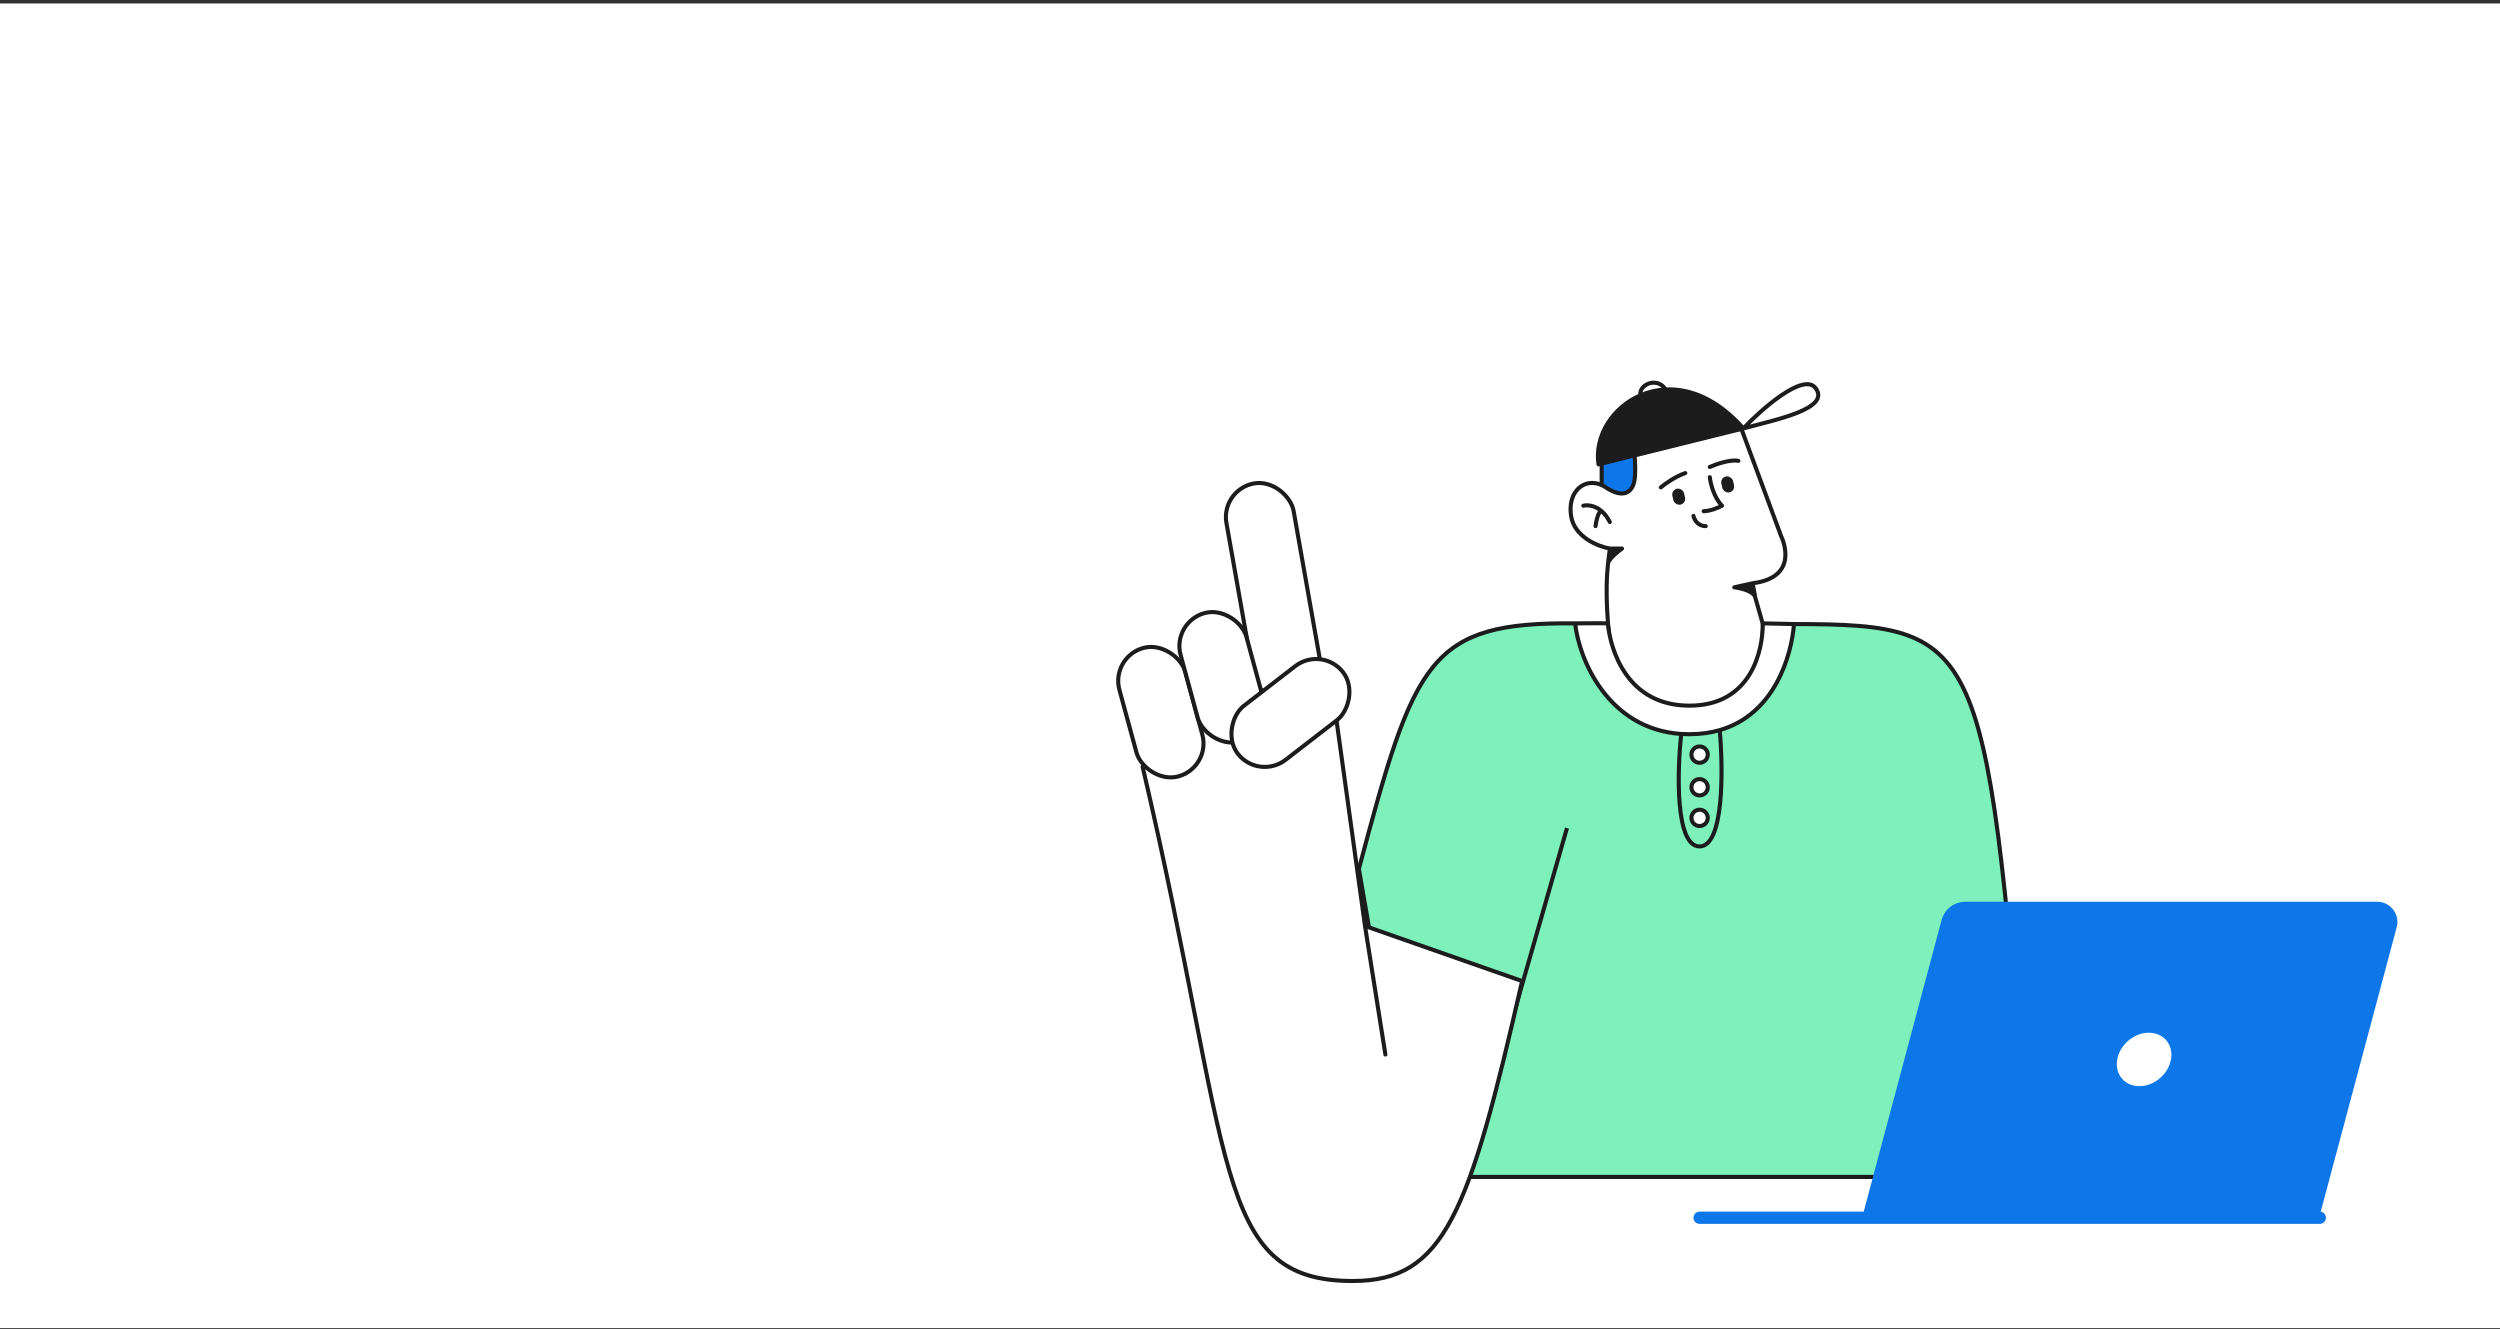 <svg viewBox="0 0 570 303" fill="none" xmlns="http://www.w3.org/2000/svg">
<rect x="0" y="0" width="570" height="303" fill="#333333" stroke="none"/>
<rect width="570" height="302" transform="translate(0 0.795)" fill="white"/>
<path d="M406.114 122.282L396.81 97.164L372.622 103.211C372.777 104.606 372.994 107.862 372.622 109.723C372.157 112.049 370.296 113.909 366.11 111.118C365.801 110.913 365.49 110.74 365.179 110.599C361.268 108.822 357.34 112.029 358.202 117.631C358.946 122.468 364.404 124.608 367.04 125.073H369.831C368.946 125.693 367.069 127.213 366.642 128.329C366.346 131.12 366.084 135.307 366.642 142.284C367.573 153.913 371.692 168.798 387.507 168.798C400.16 168.798 402.082 148.331 401.927 142.284L400.201 136.237C399.937 134.802 396.9 134.088 395.415 133.911L399.601 132.981C410.765 131.585 406.114 122.282 406.114 122.282Z" fill="white"/>
<path d="M369.831 125.073H367.04C366.919 125.924 366.78 127.03 366.642 128.329C367.069 127.213 368.946 125.693 369.831 125.073Z" fill="#1C1C1C"/>
<path d="M399.601 132.981L395.415 133.911C396.9 134.088 399.937 134.802 400.201 136.237L399.601 132.981Z" fill="#1C1C1C"/>
<path d="M366.11 111.118C370.296 113.909 372.157 112.049 372.622 109.723C372.994 107.862 372.777 104.606 372.622 103.211L365.179 105.536V110.599C365.49 110.74 365.801 110.913 366.11 111.118Z" fill="#0D76E9"/>
<path d="M399.601 132.981C410.765 131.585 406.114 122.282 406.114 122.282L396.81 97.164L372.622 103.211M399.601 132.981L395.415 133.911C396.9 134.088 399.937 134.802 400.201 136.237M399.601 132.981L400.201 136.237M367.04 125.073C364.404 124.608 358.946 122.468 358.202 117.631C357.34 112.029 361.268 108.822 365.179 110.599M367.04 125.073H369.831C368.946 125.693 367.069 127.213 366.642 128.329M367.04 125.073C366.919 125.924 366.78 127.03 366.642 128.329M372.622 103.211C372.777 104.606 372.994 107.862 372.622 109.723C372.157 112.049 370.296 113.909 366.11 111.118C365.801 110.913 365.49 110.74 365.179 110.599M372.622 103.211L365.179 105.536V110.599M360.993 115.305C361.867 115.086 363.588 115.176 365.179 116.55M367.04 119.026C366.491 117.927 365.846 117.126 365.179 116.55M363.784 119.956C363.939 118.771 364.435 116.429 365.179 116.55M378.669 111.118C379.599 110.343 382.018 108.607 384.251 107.862M389.833 106.467C391.228 105.847 394.485 104.699 396.345 105.071M389.833 108.793C389.988 110.188 390.763 113.444 392.624 115.305C391.849 115.72 389.926 116.55 388.437 116.55M386.112 117.631C386.267 118.406 387.042 119.956 388.903 119.956M366.642 128.329C366.346 131.12 366.084 135.307 366.642 142.284C367.573 153.913 371.692 168.798 387.507 168.798C400.16 168.798 402.082 148.331 401.927 142.284L400.201 136.237" stroke="#1C1C1C" stroke-width="0.93" stroke-linecap="round" stroke-linejoin="round"/>
<rect x="380.995" y="111.736" width="2.734" height="3.721" rx="1.367" transform="rotate(-13.033 380.995 111.736)" fill="#1C1C1C"/>
<rect x="392.159" y="108.945" width="2.734" height="3.721" rx="1.367" transform="rotate(-13.033 392.159 108.945)" fill="#1C1C1C"/>
<path fill-rule="evenodd" clip-rule="evenodd" d="M385.181 167.402C384.548 167.402 383.928 167.381 383.321 167.341C382.39 175.889 381.925 192.986 387.507 192.986C393.089 192.986 392.892 175.31 392.096 166.472C390.035 167.068 387.738 167.402 385.181 167.402ZM387.507 173.914C388.535 173.914 389.368 173.081 389.368 172.054C389.368 171.026 388.535 170.193 387.507 170.193C386.48 170.193 385.646 171.026 385.646 172.054C385.646 173.081 386.48 173.914 387.507 173.914ZM387.507 181.357C388.535 181.357 389.368 180.524 389.368 179.496C389.368 178.469 388.535 177.636 387.507 177.636C386.48 177.636 385.646 178.469 385.646 179.496C385.646 180.524 386.48 181.357 387.507 181.357ZM387.507 188.334C388.535 188.334 389.368 187.501 389.368 186.474C389.368 185.446 388.535 184.613 387.507 184.613C386.48 184.613 385.646 185.446 385.646 186.474C385.646 187.501 386.48 188.334 387.507 188.334Z" fill="#7EF0BC"/>
<path d="M334.479 268.342H462.863C452.618 145.852 453.463 142.361 409.037 142.285C408.466 149.476 404.639 162.841 392.096 166.472C392.892 175.31 393.089 192.986 387.507 192.986C381.925 192.986 382.39 175.889 383.321 167.341C366.584 166.233 359.98 150.259 359.132 142.129C325.747 141.792 322.533 150.339 309.825 198.104L312.151 211.592L347.142 224.151L334.479 268.342Z" fill="#7EF0BC"/>
<path d="M385.181 160.891C371.04 160.891 367.195 148.332 366.575 142.13C364.284 142.049 361.186 142.15 359.132 142.129C359.98 150.259 366.584 166.233 383.321 167.341L385.181 167.402C387.738 167.402 390.035 167.068 392.096 166.472C404.639 162.841 408.466 149.476 409.037 142.285C407.068 142.282 404.079 142.13 401.927 142.13C401.927 148.332 399.322 160.891 385.181 160.891Z" fill="white"/>
<path d="M389.368 186.474C389.368 187.501 388.535 188.334 387.507 188.334C386.48 188.334 385.646 187.501 385.646 186.474C385.646 185.446 386.48 184.613 387.507 184.613C388.535 184.613 389.368 185.446 389.368 186.474Z" fill="white"/>
<path d="M389.368 179.496C389.368 180.524 388.535 181.357 387.507 181.357C386.48 181.357 385.646 180.524 385.646 179.496C385.646 178.469 386.48 177.636 387.507 177.636C388.535 177.636 389.368 178.469 389.368 179.496Z" fill="white"/>
<path d="M389.368 172.054C389.368 173.081 388.535 173.914 387.507 173.914C386.48 173.914 385.646 173.081 385.646 172.054C385.646 171.026 386.48 170.193 387.507 170.193C388.535 170.193 389.368 171.026 389.368 172.054Z" fill="white"/>
<path d="M357.272 188.799L347.142 224.151M347.142 224.151L334.479 268.342H462.863C452.618 145.852 453.463 142.361 409.037 142.285M347.142 224.151L312.151 211.592L309.825 198.104C322.533 150.339 325.747 141.792 359.132 142.129M359.132 142.129C361.186 142.15 364.284 142.049 366.575 142.13C367.195 148.332 371.04 160.891 385.181 160.891C399.322 160.891 401.927 148.332 401.927 142.13C404.079 142.13 407.068 142.282 409.037 142.285M359.132 142.129C359.98 150.259 366.584 166.233 383.321 167.341M385.181 167.402C384.548 167.402 383.928 167.381 383.321 167.341M385.181 167.402L383.321 167.341M385.181 167.402C387.738 167.402 390.035 167.068 392.096 166.472M409.037 142.285C408.466 149.476 404.639 162.841 392.096 166.472M383.321 167.341C382.39 175.889 381.925 192.986 387.507 192.986C393.089 192.986 392.892 175.31 392.096 166.472M389.368 172.054C389.368 173.081 388.535 173.914 387.507 173.914C386.48 173.914 385.646 173.081 385.646 172.054C385.646 171.026 386.48 170.193 387.507 170.193C388.535 170.193 389.368 171.026 389.368 172.054ZM389.368 179.496C389.368 180.524 388.535 181.357 387.507 181.357C386.48 181.357 385.646 180.524 385.646 179.496C385.646 178.469 386.48 177.636 387.507 177.636C388.535 177.636 389.368 178.469 389.368 179.496ZM389.368 186.474C389.368 187.501 388.535 188.334 387.507 188.334C386.48 188.334 385.646 187.501 385.646 186.474C385.646 185.446 386.48 184.613 387.507 184.613C388.535 184.613 389.368 185.446 389.368 186.474Z" stroke="#1C1C1C" stroke-width="0.93" stroke-linejoin="round"/>
<path d="M529.105 276.338H424.902L442.689 209.737C443.343 207.295 445.567 205.602 448.104 205.602H541.98C545.019 205.602 547.233 208.463 546.453 211.386L529.105 276.347V276.338Z" fill="#0D76E9"/>
<path d="M482.728 241.555C482.127 244.924 484.396 247.651 487.775 247.651C491.155 247.651 494.392 244.924 494.984 241.555C495.584 238.186 493.316 235.459 489.936 235.459C486.556 235.459 483.32 238.186 482.728 241.555Z" fill="white"/>
<path d="M308.43 292.066C276.334 292.066 281.451 264.156 260.519 174.846L275.404 146.936L304.709 164.147L311.221 211.128L347.038 223.687C334.944 276.716 329.362 292.066 308.43 292.066Z" fill="white"/>
<path d="M311.221 211.128L347.038 223.687C334.944 276.716 329.362 292.066 308.43 292.066C276.334 292.066 281.451 264.156 260.519 174.846L275.404 146.936L304.709 164.147L311.221 211.128ZM311.221 211.128L315.873 240.433" stroke="#1C1C1C" stroke-width="0.93" stroke-linecap="round" stroke-linejoin="round"/>
<rect x="253.182" y="149.778" width="15.561" height="30.351" rx="7.781" transform="rotate(-15.232 253.182 149.778)" fill="white" stroke="#1C1C1C" stroke-width="0.93"/>
<rect x="278.268" y="111.58" width="15.561" height="50.632" rx="7.781" transform="rotate(-10.042 278.268 111.58)" fill="white" stroke="#1C1C1C" stroke-width="0.93"/>
<rect x="267.136" y="141.827" width="15.561" height="30.351" rx="7.781" transform="rotate(-15.232 267.136 141.827)" fill="white" stroke="#1C1C1C" stroke-width="0.93"/>
<rect x="301.473" y="147.123" width="15.561" height="30.351" rx="7.781" transform="rotate(52.321 301.473 147.123)" fill="white" stroke="#1C1C1C" stroke-width="0.93"/>
<path d="M364.456 105.876L397.487 97.685C391.578 90.954 385.265 88.526 379.749 88.8C377.705 88.902 375.771 89.375 374.007 90.137C367.644 92.888 363.502 99.41 364.456 105.876Z" fill="#1C1C1C"/>
<path d="M397.487 97.685L364.456 105.876C363.502 99.41 367.644 92.888 374.007 90.137M397.487 97.685C404.515 95.752 417.575 93.248 413.939 88.47C411.166 84.828 401.427 93.475 397.487 97.685ZM397.487 97.685C391.578 90.954 385.265 88.526 379.749 88.8M374.007 90.137C375.771 89.375 377.705 88.902 379.749 88.8M374.007 90.137C373.62 87.572 377.95 85.856 379.749 88.8" stroke="#1C1C1C" stroke-width="0.93" stroke-linecap="round" stroke-linejoin="round"/>
<path d="M387.507 277.646H528.916" stroke="#0D76E9" stroke-width="2.791" stroke-linecap="round" stroke-linejoin="round"/>
</svg>

